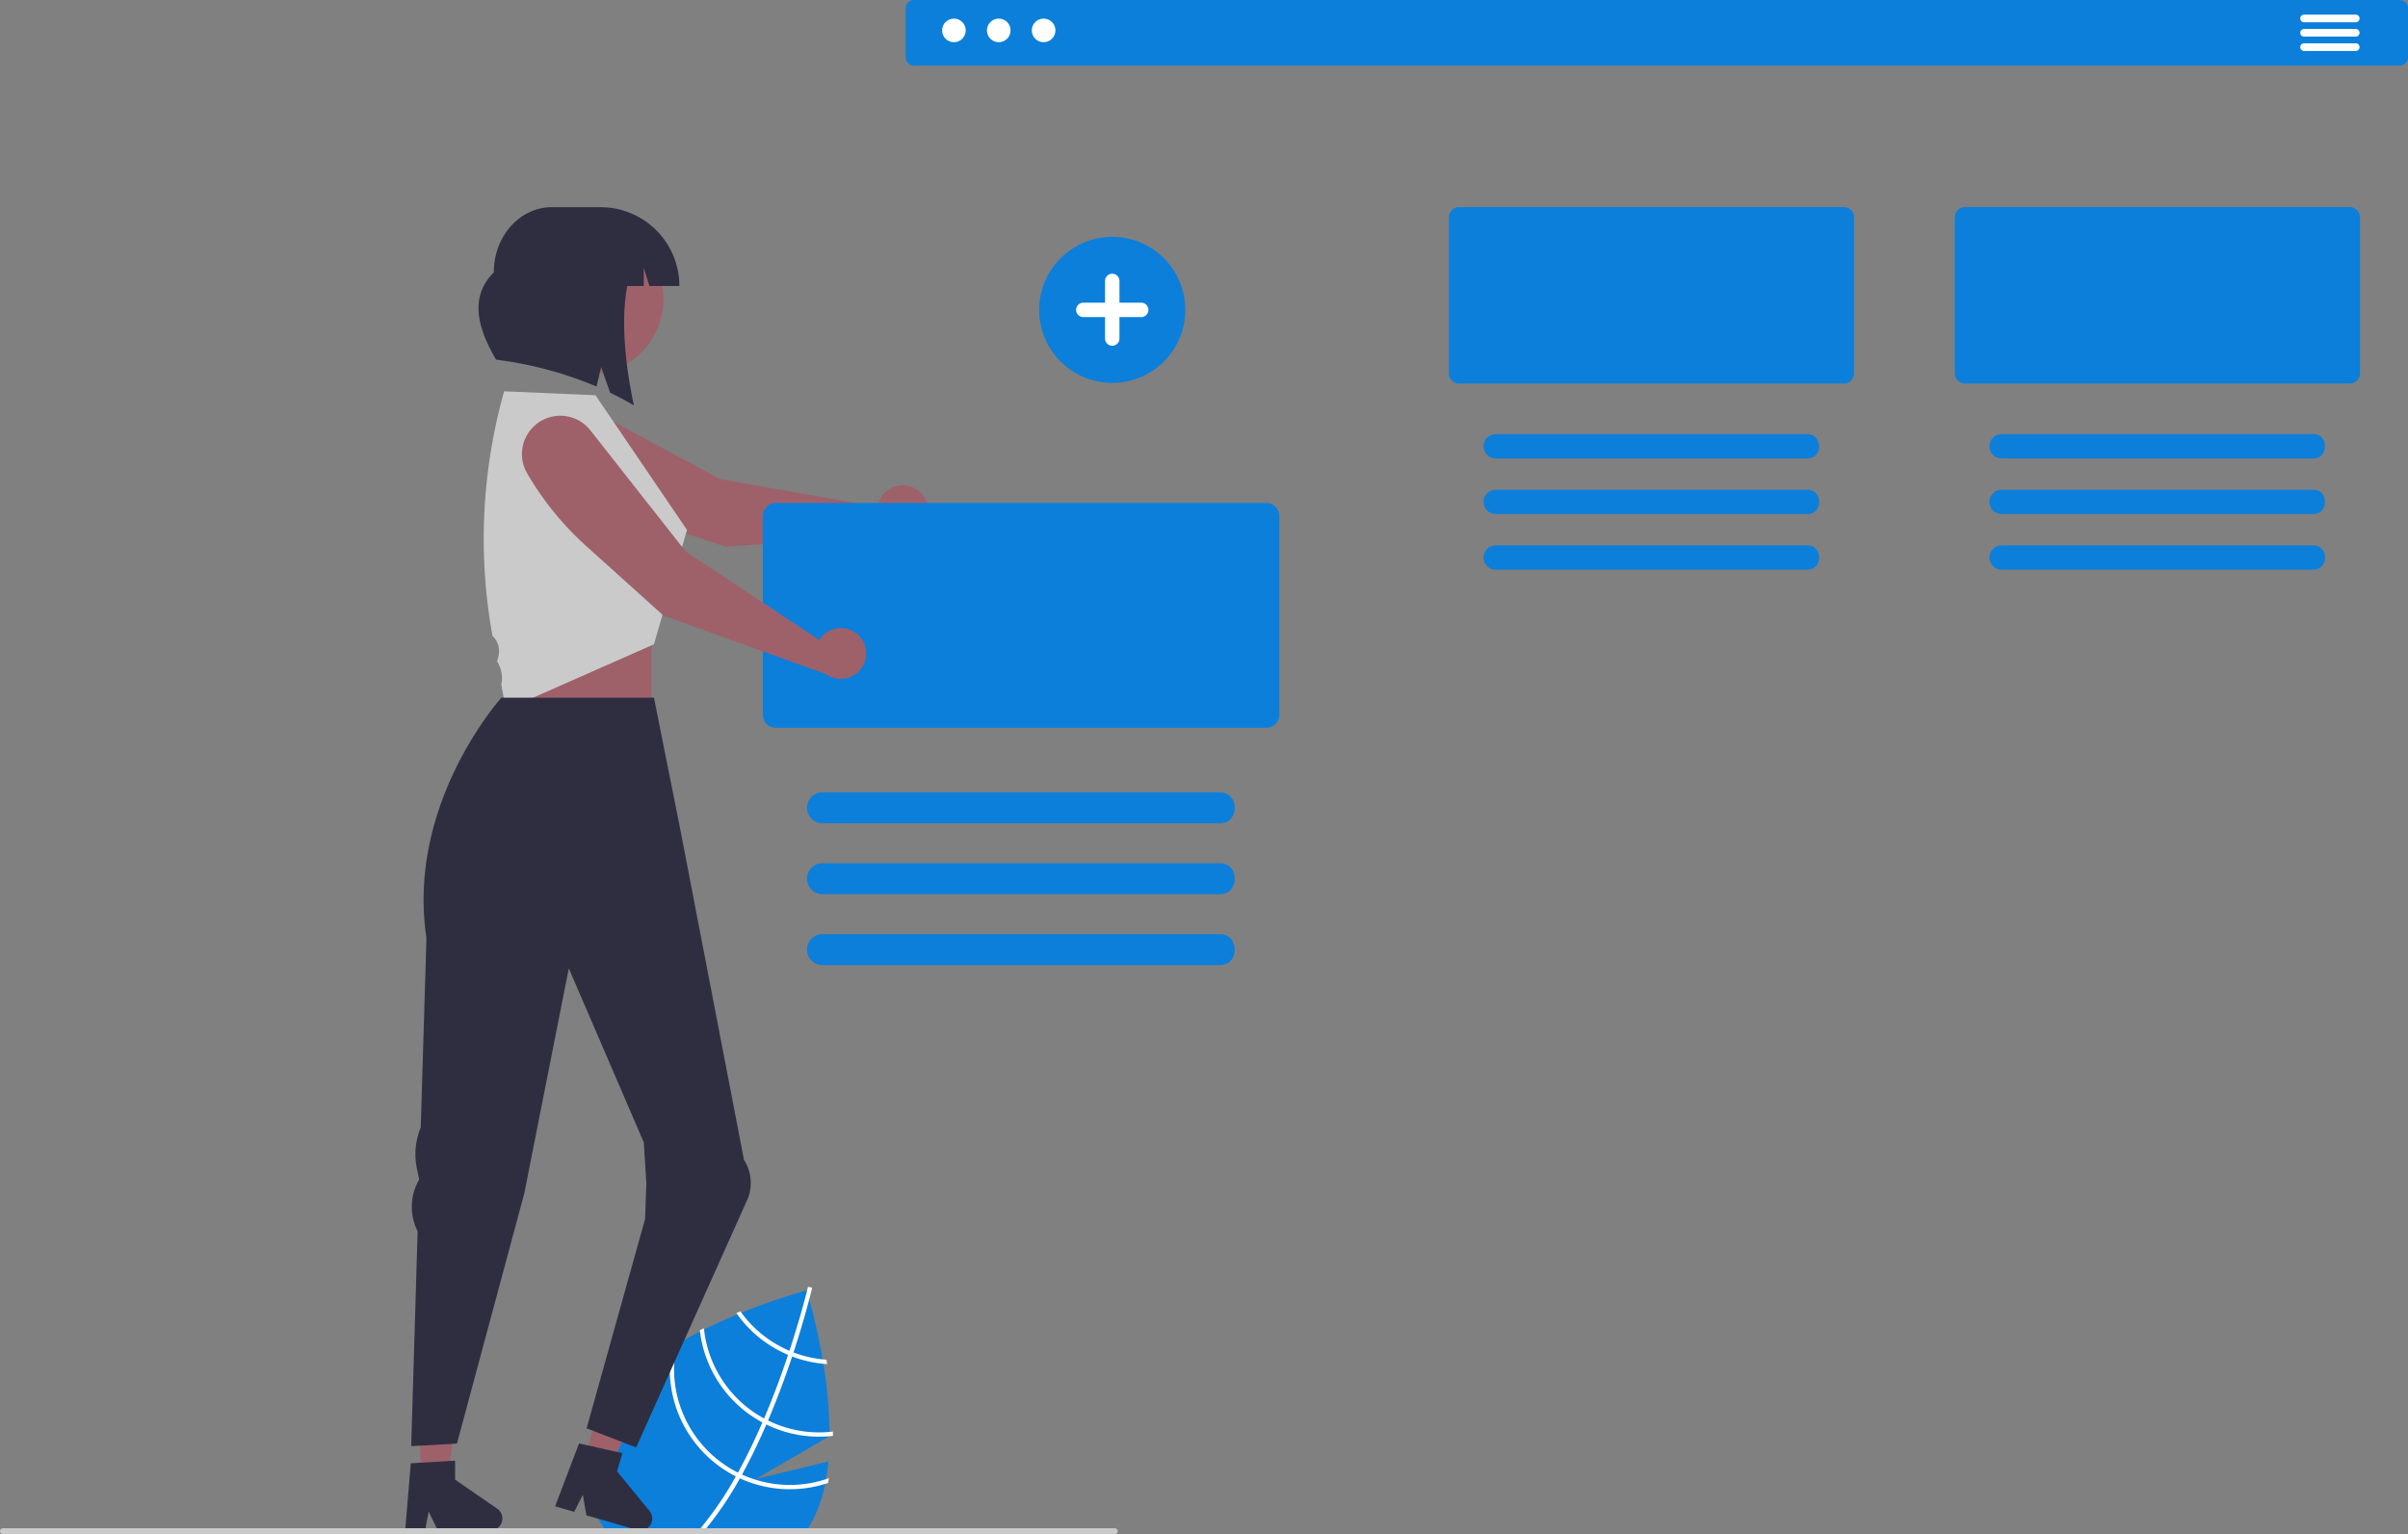 <svg id="undraw_add_post_re_174w" xmlns="http://www.w3.org/2000/svg" width="947.25" height="603.69" viewBox="0 0 947.25 603.69">
  <rect x="0" y="0" width="947.25" height="603.69" fill="#808080" stroke="none"/>
  <path id="Path_1" data-name="Path 1" d="M452.655,713.275l-29,16.84,28.59-6.9c-.22,2.36-.52,4.68-.92,6.95-.11.63-.23,1.25-.36,1.87a51.876,51.876,0,0,1-5.25,14.92c-.48.86-.96,1.7-1.46,2.51-.48.82-.98,1.61-1.49,2.38h-76.87c-.64-.77-1.25-1.57-1.81-2.38a35.975,35.975,0,0,1-6.18-26.62,44.981,44.981,0,0,1,1.2-5.63,51.574,51.574,0,0,1,1.83-5.57,73.441,73.441,0,0,1,4.41-9.35c3.52-6.34,9.01-12.06,15.48-17.14a108.071,108.071,0,0,1,9.78-6.8q.96-.615,1.95-1.2c1.01-.6,2.02-1.19,3.04-1.76,2.03-1.16,4.08-2.26,6.13-3.3.54-.28,1.07-.55,1.6-.81,4.45-2.22,8.88-4.21,13.1-5.96.53-.22,1.07-.44,1.6-.65a233.3,233.3,0,0,1,25.72-8.81s.03.08.08.25c.13.46.46,1.57.91,3.21,1.25,4.55,3.45,13.23,5.22,23.71.1.57.19,1.15.29,1.73a181.688,181.688,0,0,1,2.45,26.81c.01.56.01,1.11.01,1.67Z" transform="translate(-126.375 -148.155)" fill="#0c7fda"/>
  <path id="Path_2" data-name="Path 2" d="M445.865,654.845c-.01.03-.11.52-.34,1.42-.19.75-.45,1.78-.79,3.06-1.17,4.47-3.25,11.96-6.21,20.98-.17.52-.35,1.06-.53,1.6-2.06,6.17-4.51,12.99-7.34,20-.71,1.76-1.42,3.49-2.15,5.18-.22.53-.44,1.05-.67,1.56q-4.65,10.77-9.57,19.71l-.83,1.49a134.527,134.527,0,0,1-13.19,19.62c-.67.82-1.35,1.61-2.04,2.38h-2.32c.7-.77,1.4-1.57,2.08-2.38a132.144,132.144,0,0,0,13.87-20.4c.28-.49.56-.98.83-1.48,3.53-6.41,6.74-13.11,9.61-19.75.23-.51.45-1.03.67-1.56,3.75-8.78,6.9-17.41,9.44-25.01.18-.54.36-1.08.53-1.61,3.7-11.22,6.02-20.02,6.91-23.54.12-.52.22-.93.29-1.21.07-.26.1-.41.11-.44l.81.19h.01Z" transform="translate(-126.375 -148.155)" fill="#fff"/>
  <path id="Path_3" data-name="Path 3" d="M451.485,683.165c-.51-.03-1.02-.08-1.53-.13a45,45,0,0,1-11.43-2.73c-.53-.21-1.07-.42-1.61-.65a45.861,45.861,0,0,1-4.28-2.11,45.275,45.275,0,0,1-14.61-12.87c-.13-.17-.26-.35-.38-.52q-.78.33-1.59.66c.12.17.24.34.37.51a46.766,46.766,0,0,0,15.39,13.7,48.321,48.321,0,0,0,4.57,2.24c.53.22,1.07.44,1.61.64a46.891,46.891,0,0,0,12.25,2.86c.5.05,1.01.09,1.51.12C451.665,684.295,451.575,683.725,451.485,683.165Z" transform="translate(-126.375 -148.155)" fill="#fff"/>
  <path id="Path_4" data-name="Path 4" d="M452.7,711.575a45.371,45.371,0,0,1-24.19-4.49q-.795-.375-1.56-.81a4.254,4.254,0,0,1-.47-.25,45.58,45.58,0,0,1-23.15-34.74c-.02-.17-.04-.35-.06-.52-.54.28-1.08.55-1.61.83.02.17.04.33.07.5a47.226,47.226,0,0,0,23.93,35.41c.2.11.41.23.62.33q.78.42,1.56.81a47.051,47.051,0,0,0,24.82,4.63c.45-.04.9-.09,1.35-.14,0-.57.01-1.13.01-1.7C453.575,711.485,453.135,711.535,452.7,711.575Z" transform="translate(-126.375 -148.155)" fill="#fff"/>
  <path id="Path_5" data-name="Path 5" d="M451.325,730.165a45.549,45.549,0,0,1-27.75.21,44.466,44.466,0,0,1-5.31-2.02c-.54-.24-1.07-.5-1.6-.77-.57-.28-1.13-.58-1.68-.88a45.675,45.675,0,0,1-23.39-42.39,43.758,43.758,0,0,1,.96-7.16c.03-.16.06-.32.1-.48-.66.41-1.32.82-1.97,1.24-.03.15-.06.29-.08.44a46.773,46.773,0,0,0-.73,9.79,47.253,47.253,0,0,0,24.28,40.03c.56.31,1.12.61,1.68.89.53.27,1.07.53,1.6.78a47.175,47.175,0,0,0,33.53,2.19c.37-.1.74-.22,1.11-.34.15-.64.28-1.28.4-1.92C452.1,729.915,451.715,730.045,451.325,730.165Z" transform="translate(-126.375 -148.155)" fill="#fff"/>
  <rect id="Rectangle_1" data-name="Rectangle 1" width="56" height="56" transform="translate(200.25 246.52)" fill="#9e616a"/>
  <path id="Path_6" data-name="Path 6" d="M165.326,581.214H176.36l5.248-42.557H165.324Z" fill="#9e616a"/>
  <path id="Path_7" data-name="Path 7" d="M321.985,741.8l-16.58-11.45v-7.47l-1.88.11-11.82.71-3.74.22-2.13,25.54-.07.85h7.83l.16-.85,1.24-6.54,3.17,6.54.41.85h20.76a4.666,4.666,0,0,0,2.65-8.51Z" transform="translate(-126.375 -148.155)" fill="#2f2e41"/>
  <path id="Path_8" data-name="Path 8" d="M229.853,574.209l10.6,3.049,16.808-39.448-15.65-4.5Z" fill="#9e616a"/>
  <path id="Path_9" data-name="Path 9" d="M381.895,742.7l-12.77-15.59,2.07-7.18-1.84-.41-10.25-2.3-1.31-.29-3.65-.82-9.41,24.75,7.52,2.17,3.39-6.72,1.39,8.09,4.74,1.36,12.89,3.71,2.33.67a4.663,4.663,0,0,0,4.9-7.44Z" transform="translate(-126.375 -148.155)" fill="#2f2e41"/>
  <path id="Path_10" data-name="Path 10" d="M1070.35,148.155H485.895a3.28,3.28,0,0,0-3.27,3.28v19.25a3.28,3.28,0,0,0,3.27,3.28h584.46a3.28,3.28,0,0,0,3.27-3.28v-19.25a3.28,3.28,0,0,0-3.275-3.28Z" transform="translate(-126.375 -148.155)" fill="#0c7fda"/>
  <circle id="Ellipse_90" data-name="Ellipse 90" cx="4.648" cy="4.648" r="4.648" transform="translate(370.601 7.317)" fill="#fff"/>
  <circle id="Ellipse_91" data-name="Ellipse 91" cx="4.648" cy="4.648" r="4.648" transform="translate(388.242 7.317)" fill="#fff"/>
  <circle id="Ellipse_92" data-name="Ellipse 92" cx="4.648" cy="4.648" r="4.648" transform="translate(405.885 7.317)" fill="#fff"/>
  <path id="Path_11" data-name="Path 11" d="M1053.06,153.915h-20.31a1.5,1.5,0,1,0,0,3.01h20.31a1.505,1.505,0,1,0,0-3.01Z" transform="translate(-126.375 -148.155)" fill="#fff"/>
  <path id="Path_12" data-name="Path 12" d="M1053.06,159.555h-20.31a1.5,1.5,0,1,0,0,3.01h20.31a1.505,1.505,0,1,0,0-3.01Z" transform="translate(-126.375 -148.155)" fill="#fff"/>
  <path id="Path_13" data-name="Path 13" d="M1053.06,165.2h-20.31a1.505,1.505,0,1,0,0,3.01h20.31a1.5,1.5,0,1,0,0-3.01Z" transform="translate(-126.375 -148.155)" fill="#fff"/>
  <path id="Path_14" data-name="Path 14" d="M1050.75,229.645H899.325a3.99,3.99,0,0,0-3.98,3.98v61.45a3.99,3.99,0,0,0,3.98,3.98h151.43a3.984,3.984,0,0,0,3.98-3.98v-61.45a3.984,3.984,0,0,0-3.985-3.98Z" transform="translate(-126.375 -148.155)" fill="#0c7fda"/>
  <path id="Path_15" data-name="Path 15" d="M1036.33,318.975H913.745a4.775,4.775,0,1,0,0,9.55H1036.33C1042.56,328.615,1042.5,318.885,1036.33,318.975Z" transform="translate(-126.375 -148.155)" fill="#0c7fda"/>
  <path id="Path_16" data-name="Path 16" d="M1036.33,340.865H913.745a4.775,4.775,0,1,0,0,9.55H1036.33C1042.56,350.505,1042.5,340.775,1036.33,340.865Z" transform="translate(-126.375 -148.155)" fill="#0c7fda"/>
  <path id="Path_17" data-name="Path 17" d="M1036.33,362.755H913.745a4.775,4.775,0,1,0,0,9.55H1036.33C1042.56,372.395,1042.5,362.665,1036.33,362.755Z" transform="translate(-126.375 -148.155)" fill="#0c7fda"/>
  <path id="Path_18" data-name="Path 18" d="M851.755,229.645H700.325a3.99,3.99,0,0,0-3.98,3.98v61.45a3.99,3.99,0,0,0,3.98,3.98h151.43a3.984,3.984,0,0,0,3.98-3.98v-61.45A3.984,3.984,0,0,0,851.755,229.645Z" transform="translate(-126.375 -148.155)" fill="#0c7fda"/>
  <path id="Path_19" data-name="Path 19" d="M837.335,318.975H714.745a4.775,4.775,0,1,0,0,9.55h122.59C843.555,328.615,843.495,318.885,837.335,318.975Z" transform="translate(-126.375 -148.155)" fill="#0c7fda"/>
  <path id="Path_20" data-name="Path 20" d="M837.335,340.865H714.745a4.775,4.775,0,1,0,0,9.55h122.59C843.555,350.505,843.495,340.775,837.335,340.865Z" transform="translate(-126.375 -148.155)" fill="#0c7fda"/>
  <path id="Path_21" data-name="Path 21" d="M837.335,362.755H714.745a4.775,4.775,0,1,0,0,9.55h122.59C843.555,372.395,843.495,362.665,837.335,362.755Z" transform="translate(-126.375 -148.155)" fill="#0c7fda"/>
  <path id="Path_22" data-name="Path 22" d="M472.043,345.862a10.023,10.023,0,0,0-.423,1.747l-62-10.96-53.408-28.8a15.08,15.08,0,0,0-16.1,25.418h0a118.97,118.97,0,0,0,32.736,17l38.72,12.97,67.821-4.347a10,10,0,1,0-7.345-13.024Z" transform="translate(-126.375 -148.155)" fill="#9e616a"/>
  <path id="Path_23" data-name="Path 23" d="M624.555,346.055H431.535a5.087,5.087,0,0,0-5.08,5.08v78.31a5.087,5.087,0,0,0,5.08,5.08h193.02a5.085,5.085,0,0,0,5.07-5.08v-78.31A5.085,5.085,0,0,0,624.555,346.055Z" transform="translate(-126.375 -148.155)" fill="#0c7fda"/>
  <path id="Path_24" data-name="Path 24" d="M606.175,459.915H449.915a6.09,6.09,0,0,0,0,12.18h156.26C614.1,472.2,614.025,459.8,606.175,459.915Z" transform="translate(-126.375 -148.155)" fill="#0c7fda"/>
  <path id="Path_25" data-name="Path 25" d="M606.175,487.815H449.915a6.09,6.09,0,1,0,0,12.18h156.26C614.1,500.105,614.025,487.7,606.175,487.815Z" transform="translate(-126.375 -148.155)" fill="#0c7fda"/>
  <path id="Path_26" data-name="Path 26" d="M606.175,515.725H449.915a6.085,6.085,0,1,0,0,12.17h156.26C614.1,528.005,614.025,515.615,606.175,515.725Z" transform="translate(-126.375 -148.155)" fill="#0c7fda"/>
  <circle id="Ellipse_1" data-name="Ellipse 1" cx="29.729" cy="29.729" r="29.729" transform="translate(190.933 129.465) rotate(-61.337)" fill="#9e616a"/>
  <path id="Path_27" data-name="Path 27" d="M362.625,229.675h-19.2c-12.59,0-22.8,11.482-22.8,25.646-9.5,9.539-6.649,21.489.889,34.354a149.225,149.225,0,0,1,39.541,10.576l1.792-7.654,3.536,10.081q4.717,2.285,9.354,5c-3.608-16.951-5.093-33.863-2.616-47h6.5v-7.118l2.208,7.118h11.792a31,31,0,0,0-31-31Z" transform="translate(-126.375 -148.155)" fill="#2f2e41"/>
  <path id="Path_28" data-name="Path 28" d="M360.625,303.675l-35.955-1.559-.967,3.674a213.669,213.669,0,0,0-3.6,92.57h0a8.242,8.242,0,0,1,2.345,8.007l-.517,2.059.048.075a12.062,12.062,0,0,1,1.6,9h0l1.8,9.9,58.246-25.732,13-45Z" transform="translate(-126.375 -148.155)" fill="#cacaca"/>
  <path id="Path_29" data-name="Path 29" d="M449.732,398.519a10.025,10.025,0,0,0-1.084,1.434l-52.5-34.757L358.634,317.5a15.08,15.08,0,0,0-24.891,16.9h0A118.97,118.97,0,0,0,357,363.033l30.346,27.323,63.937,23.035a10,10,0,1,0-1.548-14.872Z" transform="translate(-126.375 -148.155)" fill="#9e616a"/>
  <path id="Path_30" data-name="Path 30" d="M563.908,298.82a28.735,28.735,0,1,1,28.735-28.735,28.735,28.735,0,0,1-28.735,28.735Z" transform="translate(-126.375 -148.155)" fill="#0c7fda"/>
  <path id="Path_31" data-name="Path 31" d="M575.247,267.25h-8.5v-8.5a2.835,2.835,0,1,0-5.669,0v8.5h-8.5a2.835,2.835,0,1,0,0,5.669h8.5v8.5a2.835,2.835,0,0,0,5.669,0v-8.5h8.5a2.835,2.835,0,1,0,0-5.669Z" transform="translate(-126.375 -148.155)" fill="#fff"/>
  <path id="Path_32" data-name="Path 32" d="M420.614,619.614a16.874,16.874,0,0,0-1.57-15.087L393.625,472.675l-10-50h-60s-37.5,41.5-29.5,94.5l-2.239,74.64a27.448,27.448,0,0,0-1.5,16.186l.891,4.222-.344.636a21.334,21.334,0,0,0-.269,19.772l-2.536,84.544,18-1,26.5-98.5,17.5-88.5,29.5,68.5,1,16-.485,14.1-23.015,82.4,19.5,7.5Z" transform="translate(-126.375 -148.155)" fill="#2f2e41"/>
  <path id="Path_33" data-name="Path 33" d="M566.055,750.655a1.193,1.193,0,0,1-1.19,1.19h-437.3a1.19,1.19,0,0,1,0-2.38h437.3a1.187,1.187,0,0,1,1.19,1.19Z" transform="translate(-126.375 -148.155)" fill="#cacaca"/>
</svg>

